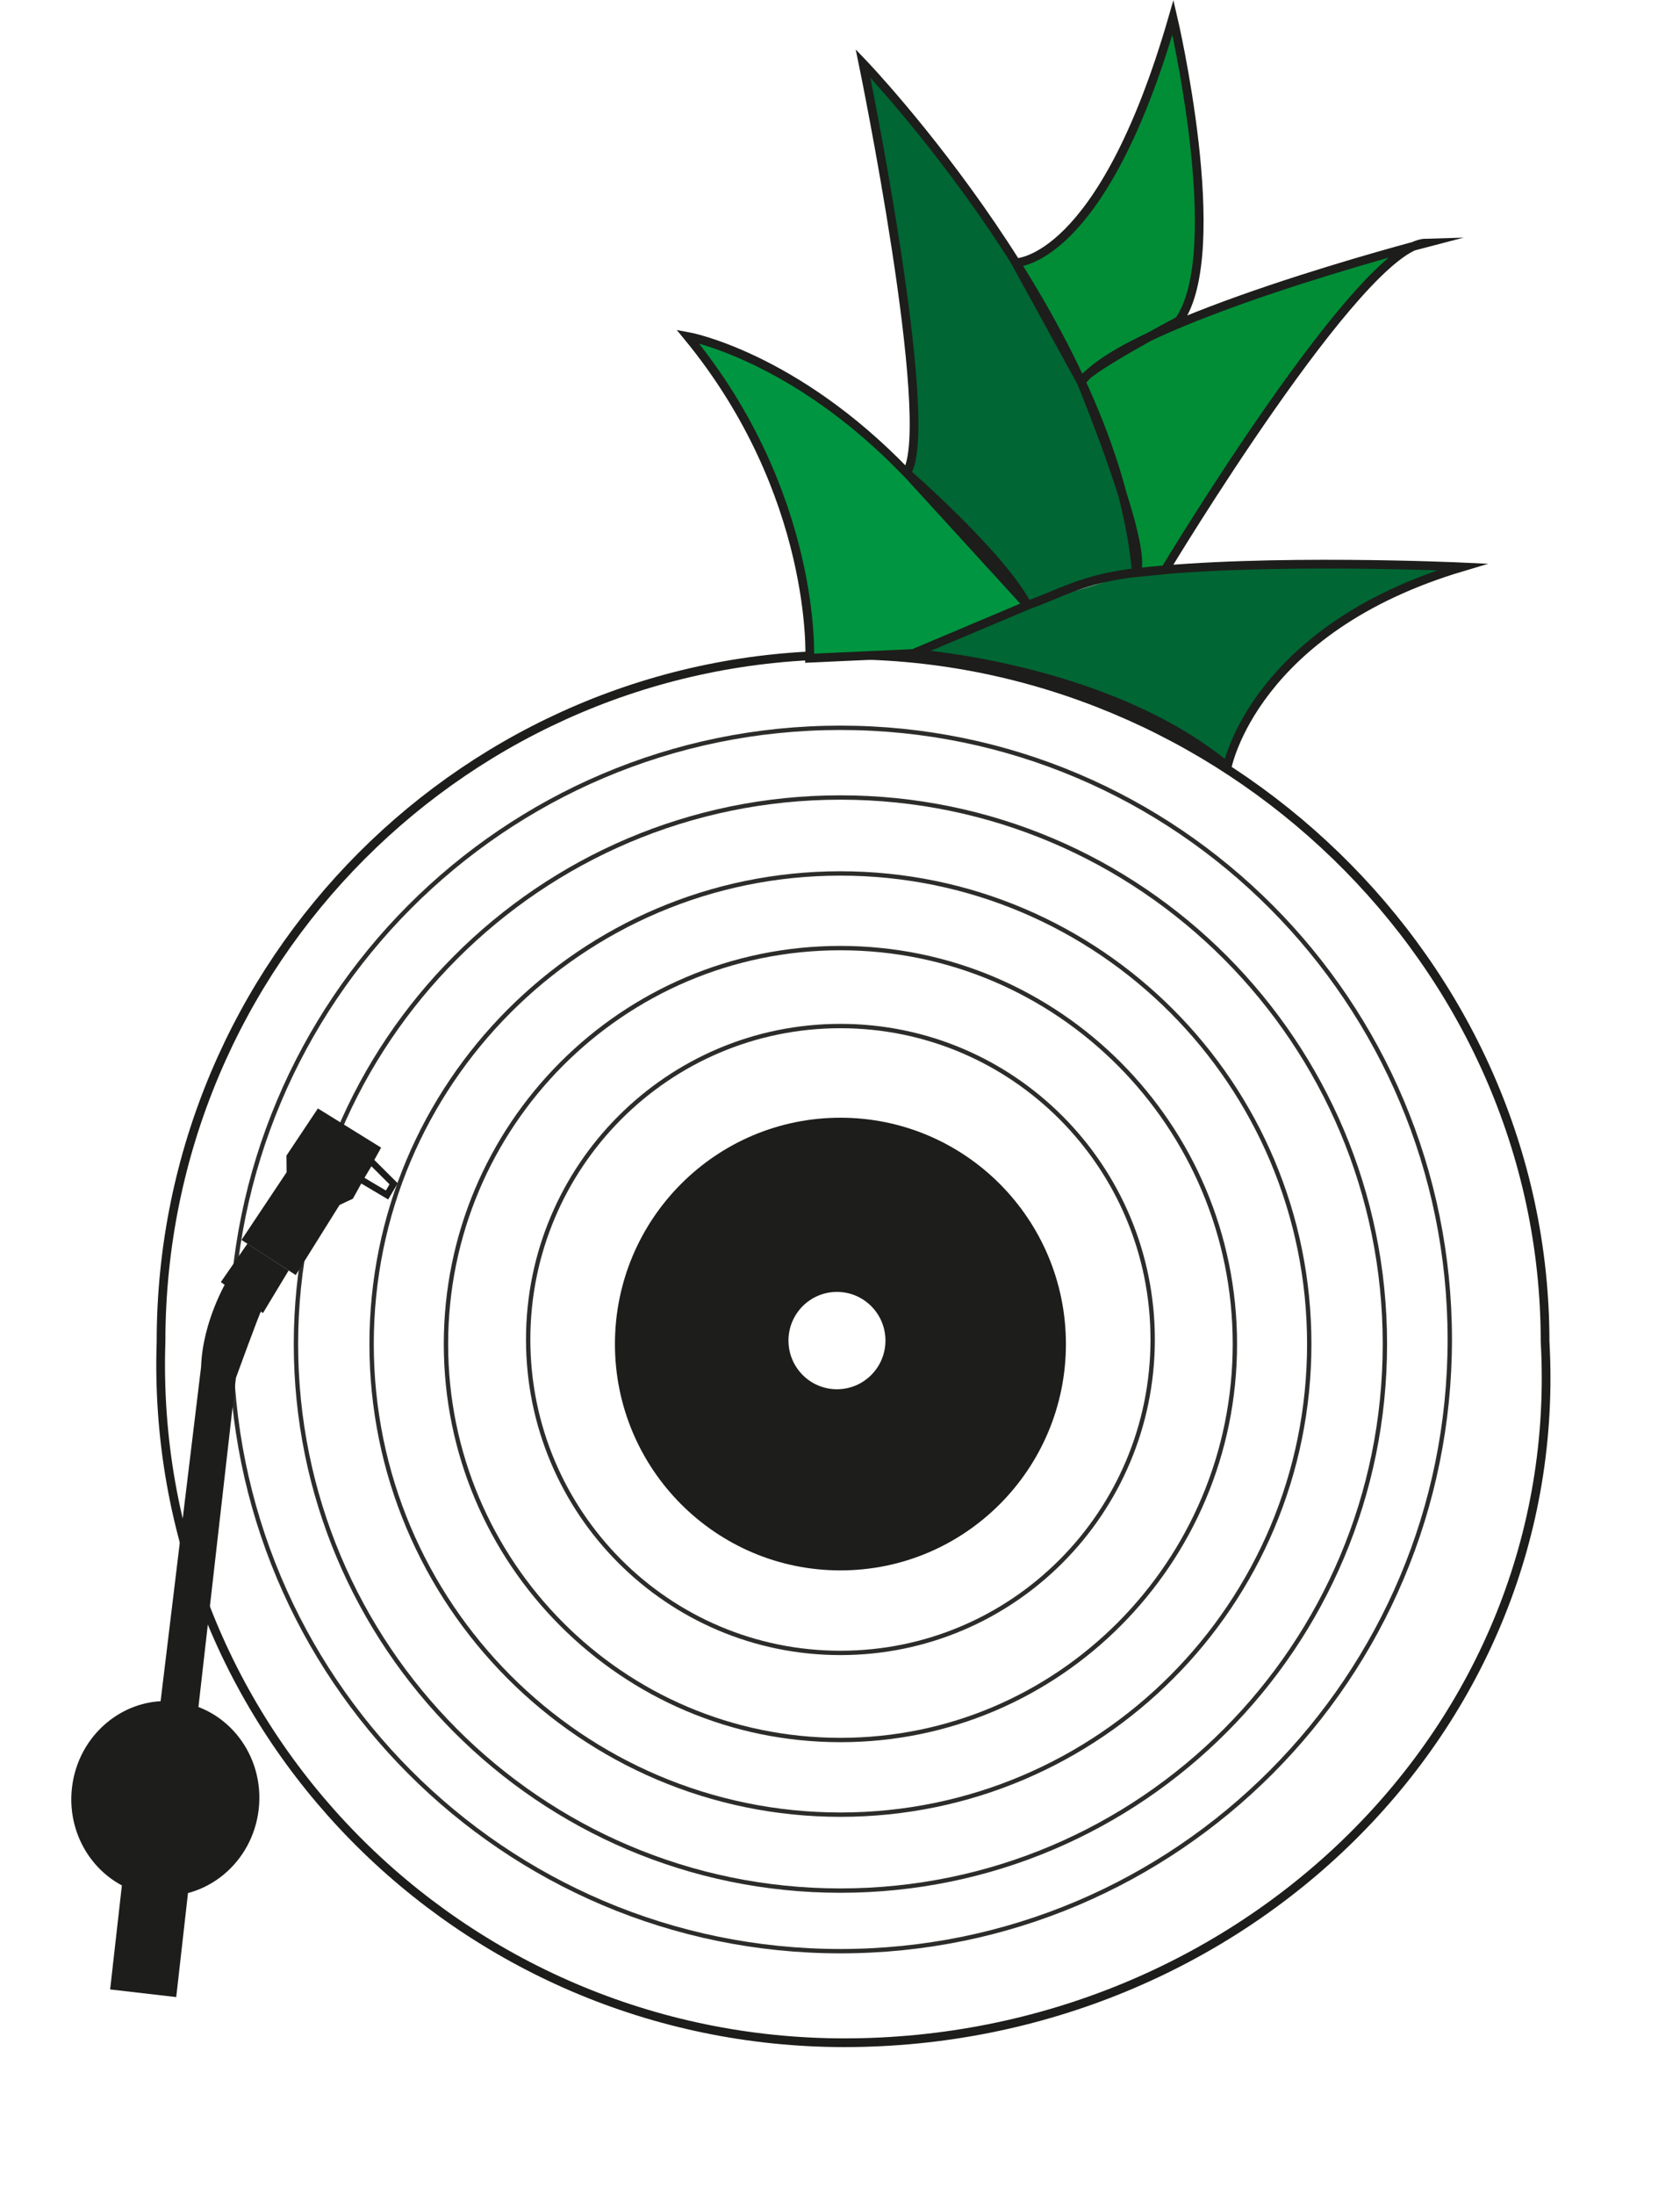 <svg width="193" height="252" viewBox="0 0 193 252" fill="none" xmlns="http://www.w3.org/2000/svg">
<path fill-rule="evenodd" clip-rule="evenodd" d="M122.453 154.295C122.453 168.645 110.855 180.278 96.549 180.278C82.243 180.278 70.645 168.645 70.645 154.295C70.645 139.944 82.243 128.311 96.549 128.311C110.855 128.311 122.453 139.944 122.453 154.295ZM101.721 153.895C101.721 156.981 99.227 159.483 96.151 159.483C93.074 159.483 90.581 156.981 90.581 153.895C90.581 150.81 93.074 148.308 96.151 148.308C99.227 148.308 101.721 150.81 101.721 153.895Z" fill="#1D1D1B"/>
<path opacity="0.93" d="M96.549 199.749C121.576 199.749 141.864 179.398 141.864 154.294C141.864 129.19 121.576 108.839 96.549 108.839C71.522 108.839 51.233 129.19 51.233 154.294C51.233 179.398 71.522 199.749 96.549 199.749Z" stroke="#1D1D1B" stroke-width="0.5" stroke-miterlimit="10"/>
<path opacity="0.93" d="M96.549 189.751C116.36 189.751 132.42 173.641 132.42 153.769C132.42 133.897 116.36 117.788 96.549 117.788C76.737 117.788 60.677 133.897 60.677 153.769C60.677 173.641 76.737 189.751 96.549 189.751Z" stroke="#1D1D1B" stroke-width="0.5" stroke-miterlimit="10"/>
<path opacity="0.93" d="M96.549 208.319C126.295 208.319 150.408 184.132 150.408 154.295C150.408 124.457 126.295 100.27 96.549 100.27C66.803 100.27 42.69 124.457 42.69 154.295C42.69 184.132 66.803 208.319 96.549 208.319Z" stroke="#1D1D1B" stroke-width="0.5" stroke-miterlimit="10"/>
<path opacity="0.93" d="M96.548 217.037C131.093 217.037 159.098 188.946 159.098 154.295C159.098 119.643 131.093 91.552 96.548 91.552C62.003 91.552 33.999 119.643 33.999 154.295C33.999 188.946 62.003 217.037 96.548 217.037Z" stroke="#1D1D1B" stroke-width="0.5" stroke-miterlimit="10"/>
<path opacity="0.93" d="M96.549 223.99C135.211 223.99 166.553 192.551 166.553 153.77C166.553 114.988 135.211 83.55 96.549 83.55C57.886 83.55 26.544 114.988 26.544 153.77C26.544 192.551 57.886 223.99 96.549 223.99Z" stroke="#1D1D1B" stroke-width="0.5" stroke-miterlimit="10"/>
<path d="M97 234.5C142.5 234.5 180 198.5 177.5 154C177.5 110.416 140.273 75.19 97.03 75.19C53.788 75.19 18.5 110.416 18.5 154C17 198.5 53 234.5 97 234.5Z" stroke="#1D1D1B" stroke-miterlimit="10"/>
<path d="M33.975 146.375L39.005 138.33L40.539 137.609L43.782 131.746L36.52 127.246L32.907 132.662L32.927 134.571L27.742 142.343L33.975 146.375Z" fill="#1D1D1B"/>
<path d="M44.462 137.181L45.219 135.896L42.598 133.286L41.336 135.331L44.462 137.181Z" stroke="#1D1D1B" stroke-width="0.75" stroke-miterlimit="10"/>
<path d="M28.422 142.771L25.373 147.174L25.994 147.641L30.208 150.738L33.16 145.849L28.422 142.771Z" fill="#1D1D1B"/>
<path d="M30.053 150.369C29.742 150.934 27.101 158.18 27.101 158.18L22.751 196.36L18.382 195.853L23.101 156.914C23.276 151.596 26.13 146.921 26.13 146.921L30.053 150.388V150.369Z" fill="#1D1D1B"/>
<path d="M29.721 207.699C30.421 201.553 26.184 196.021 20.26 195.342C14.335 194.664 8.965 199.097 8.266 205.243C7.567 211.389 11.803 216.921 17.728 217.599C23.652 218.277 29.022 213.845 29.721 207.699Z" fill="#1D1D1B"/>
<path d="M14.051 216.014C14.051 216.014 18.032 217.845 21.645 216.89L20.246 229.26L12.653 228.383L14.051 216.014Z" fill="#1D1D1B"/>
<path d="M118.026 69.488L104.92 75.018L93.02 75.562C93.02 75.562 93.895 56.72 79 38.616C79 38.616 91.192 40.808 104.142 54.275C104.142 54.275 115.051 63.764 118.026 69.469V69.488Z" fill="#009540"/>
<path d="M133.855 65.413C133.855 65.413 156.314 28.118 163.742 27.905C163.742 27.905 129.518 36.792 124.21 43.855C124.21 43.855 132.007 62.716 130.53 65.743L133.855 65.413Z" fill="#008D36"/>
<path d="M124.21 43.855L116.685 30.156C116.685 30.156 126.582 30.272 134.749 2C134.749 2 141.049 28.797 135.449 36.812C135.449 36.812 124.151 42.749 124.21 43.875L124.21 43.855Z" fill="#008D36"/>
<path d="M118.026 69.488L104.92 75.018C104.92 75.018 127.175 76.551 141 88C141 88 144.063 72.205 168 65.083C168 65.083 145.483 64.036 130.549 65.724C124.365 66.422 121.604 68.246 118.046 69.469L104.162 54.275C107.662 48.648 99.145 7.278 99.145 7.278C99.145 7.278 128.06 37.432 130.549 65.724" fill="#006633"/>
<path d="M104.92 75.018L118.026 69.488V69.469C115.051 63.764 104.142 54.275 104.142 54.275C91.192 40.808 79 38.616 79 38.616C93.895 56.72 93.02 75.562 93.02 75.562L104.92 75.018ZM104.92 75.018C104.92 75.018 127.175 76.551 141 88C141 88 144.063 72.205 168 65.083C168 65.083 145.483 64.036 130.549 65.724M124.21 43.855C129.518 36.792 163.742 27.905 163.742 27.905C156.314 28.118 133.855 65.413 133.855 65.413L130.53 65.743C132.007 62.716 124.21 43.855 124.21 43.855ZM124.21 43.855L116.685 30.156C116.685 30.156 126.582 30.272 134.749 2C134.749 2 141.049 28.797 135.449 36.812C135.449 36.812 124.151 42.749 124.21 43.875L124.21 43.855ZM130.549 65.724C124.365 66.422 121.604 68.246 118.046 69.469L104.162 54.275C107.662 48.648 99.145 7.278 99.145 7.278C99.145 7.278 128.06 37.432 130.549 65.724Z" stroke="#1D1D1B" stroke-miterlimit="10"/>
</svg>
